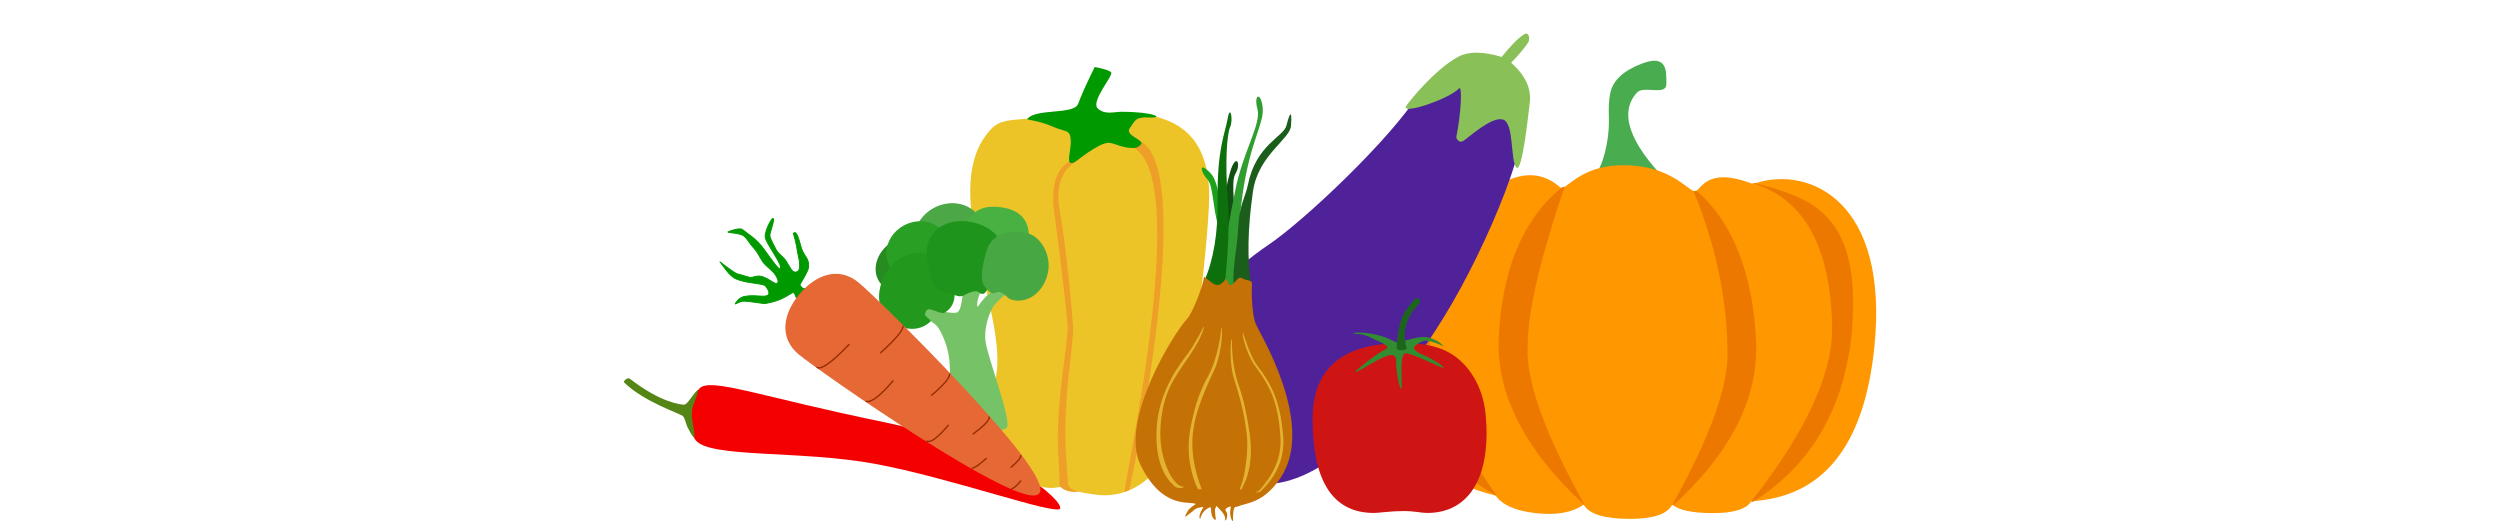 <svg viewBox="0 0 960 200" xmlns="http://www.w3.org/2000/svg" fill-rule="evenodd" clip-rule="evenodd"><path d="M630.55 24.39c9.85-3.744 9.34 3.157 9.34 7.87s-8.77.445-11.327 3.306c-6.856 7.672-3.08 18.935 11.327 33.789h-29.262c2.85-2.318 4.933-6.793 6.249-13.426 1.972-9.948 0-13.246 1.516-20.363 1.012-4.745 5.064-8.47 12.157-11.176z" fill="#49ac4e"/><path d="M574.365 70.431c.067.017.78.017 2.137 0 8.695-4.63 16.188-4.155 22.478 1.425 2.36 2.092 6.81-8.42 24.434-8.42 18.19 0 24.902 9.982 27.37 9.982 2.467 0 3.95-9.66 21.752-2.987.99-.034 1.624-.095 1.903-.183 20.273-6.399 51.179 6.819 45.286 63.332-3.929 37.675-19.659 57.305-47.19 58.89-1.912 3.039-6.801 4.558-14.667 4.558-7.865 0-13.114-1.083-15.746-3.25-1.832 3.644-7.254 5.466-16.266 5.466-9.771 0-15.67-1.822-17.697-5.465-4.48 3.09-10.686 4.174-18.615 3.25-7.63-.89-12.69-3.121-15.18-6.692-38.757-9.474-44.3-41.565-44.3-59.405 0-17.84 5.171-69.985 44.3-60.5z" fill="#ff9700"/><path d="M576.758 70.433c-17.779 9.512-27.038 29.412-27.776 59.701-.046 1.853-.12-1.56 0 .22 1.2 17.722 9.801 37.726 25.802 60.012a3.29 3.29 0 01-.39-.164c-24.959-14.259-33.767-33.965-34.773-58.93a19.184 19.184 0 010-1.783c1.82-41.03 14.35-53.535 34.995-59.056.458-.122 1.172-.122 2.142 0zm96.521 0c19.436 6.027 29.522 24.207 30.257 54.54.045 1.856-.003-.739 0 1.079.03 17.955-10.332 40.138-31.087 66.55.414.088.69.088.83 0 23.925-15.033 35.558-38.399 37.98-66.55.054-.632-.046-.427 0-1.079 3.07-43.48-16.349-49.01-36.91-54.54-.456-.122-.812-.122-1.07 0z" fill="#ed7800"/><path d="M599.66 72.043c.797-.325 1.179-.445 1.144-.36-9.193 27.088-13.918 47.103-14.175 60.046-.037 1.86.11-1.197 0 .594-.824 13.422 6.408 33.847 21.697 61.275-.076.075-.154.075-.235 0-21.673-19.954-32.639-40.603-32.639-61.275 0-.658-.02.065 0-.594.873-27.328 8.943-47.223 24.209-59.686zm50.712 1.447c8.243 20.242 12.557 40.124 12.942 59.647.036 1.858-.11-1.197 0 .593.819 13.413-6.22 33.433-21.118 60.06.174.191.312.24.415.147 21.167-19.136 31.802-39.583 31.802-60.207 0-.657.02.065 0-.593-.842-26.505-8.397-47.134-22.701-59.646-.29-.253-.736-.253-1.34 0z" fill="#ed7800"/><path d="M584.196 39.622c6.067 8.692-12.575 54.23-29.615 81.927-17.04 27.697-38.173 51.785-46.278 56.767-8.104 4.981-26.803 15.52-44.917-3.034-18.115-18.552-19.327-26.843-13.434-40.73 5.894-13.888 22.707-30.838 36.981-40.432 14.275-9.594 47.634-41.418 57.954-58.193 2.906-4.724 11.338-11.49 14.46-11.592 4.68-.154 18.782 6.597 24.85 15.287z" fill="#502299"/><path d="M576.65 21.86c3.42-4.276 6.2-7.112 8.34-8.505 2.592-1.687 2.302 2.166 1.951 2.735-1.21 1.969-3.424 4.64-6.64 8.015 5.606 4.955 7.958 10.26 7.056 15.915-.247 1.547-2.725 26.755-5.075 24.29-2.35-2.467-.784-17.23-5.212-18.43-4.428-1.2-13.308 7.14-15.266 8.291-1.61.946-2.666-1.117-2.573-1.582 2.033-10.155 2.202-19.957 1.048-18.656-3.576 4.032-22.506 10.39-20.303 6.81 1.017-1.653 11.063-14.224 20.096-19.002 3.88-2.053 9.407-2.013 16.579.119z" fill="#89c057"/><path d="M267.089 168.977c-1.502-2.017-2.072-5.372-1.71-10.066.362-4.694 1.443-7.955 3.241-9.782 4.34-4.277 23.095 3.154 70.536 12.916 47.44 9.762 69.211 30.385 67.941 33.228-1.27 2.843-42.41-11.885-71.144-17.167-28.734-5.283-63.686-2.143-68.864-9.13z" fill="#f40000"/><path d="M262.218 159.771c-.863-.897-15.14-5.508-22.677-13.028.094-.446.405-.84.931-1.184.528-.344.993-.387 1.395-.13 11.94 9.296 19.55 9.884 20.688 9.972.425.032 1.017-.128 2.554-2.267 4.343-6.043 2.767-2.186 2.278-.679-.753 2.326-1.466 3.01-1.719 6.283-.253 3.273 3.421 15.336-1.712 5.21-.517-1.022-.875-3.28-1.738-4.177z" fill="#548515"/><path d="M538.787 196.246c4.695 0 6.94.73 9.216.73 16.887 0 24.704-14.925 22.468-37.974-1.035-10.668-6.57-19.583-14.225-23.729-7.526-4.076-17.17-3.473-18.555-3.473-17.559 0-33.659 6.322-33.659 28.94 0 22.619 6.822 36.235 23.588 36.235 1.9 0 6.473-.729 11.167-.729z" fill="#cf1414"/><path d="M553.476 132.106c2.672 2.214-1.962-1.003-5.907-1.299-1.406-.105-3.829 1.614-4.261 2.057-1.646 1.681 3.571 3.568 5.42 4.45 1.373.654 6.538 3.783 5.435 3.942-.563.08-11.65-5.583-14.382-5.583-2.732 0-1.113 13.487-1.612 13.647-.958.31-2.304-8.794-2.031-10.79.143-1.048-.545-2.212-1.787-2.212-3.604 0-13.874 7.487-13.874 6.387 0-.538 8.963-7.497 11.65-8.624 2.687-1.128-3.927-3.434-5.277-4.22-3.875-2.254-7.173-1.334-7.173-1.928 0-.293 8.293-1.027 16.461 3.55.205.116 1.025.16 1.942-.164 5.228-1.844 8.664-2.12 9.905-1.844 3.894.868 5.439 2.588 5.49 2.631z" fill="#328c32"/><path d="M541.538 120.947c-2.282 4.327-2.739 8.552-1.368 12.678 0 .554-.635.83-1.906.83-1.27 0-1.915-.276-1.934-.83.32-6.986 1.6-11.925 3.84-14.817 1.368-1.768 3.644-5.56 4.843-3.912 1.199 1.648-1.821 2.918-3.475 6.051z" fill="#1b661b"/><path d="M378.33 52.31c3.476-4.812 5.592-5.937 12.9-6.459 5.2-.371 14.853-1.68 25.248-.247 1.45.2 8.452-4.224 23.445-1.675 16.486 2.804 23.273 12.36 24.334 27.846 1.006 14.695-7.725 80.995-10.79 92.312-1.594 5.883-11.869 28.646-32.71 25.867-9.854-1.314-13.483-3.03-12.903-3.236-8.303 2.797-16.972-3.982-19.13-6.365-3.67-4.054-7.798-26.508-6.162-36.29 3.963-23.704-20.781-68.846-4.232-91.754z" fill="#edc427"/><path d="M412.552 61l.088 1.28c-5.336 3.738-7.24 9.933-5.713 18.582 2.568 14.541 4.633 37.128 5.117 44.196.484 7.067-4.161 28.331-2.65 50.398.87 12.712.748 8.33.644 9.412-.351 3.63 4.938 3.946 4.26 3.993-4.934.353-6.077-1.258-7.371-2.03-.21-.124.231-.574-.494-11.163-1.377-20.12 3.919-44.105 3.518-50.644-.273-4.453-2.085-20.55-5.166-44.01-1.394-10.61 1.195-17.281 7.767-20.014zm21.158-7.495c29.49-2.106-.037 134.69-.037 134.69s-.498.116-1.79.663c-1.292.545 29.63-135.233-1.344-133.022-.477.035 2.434-2.28 3.172-2.33z" fill="#ed9f27"/><path d="M414.05 39.794c1.035-2.945 3.141-7.63 6.318-14.056 3.654.678 5.767 1.378 6.342 2.1.876 1.103-7.804 10.957-5.261 13.69 2.543 2.732 6.826 1.398 9.078 1.398 13.022 0 16.618 2.51 10.84 2.185-5.78-.325-5.55 1.554-7.426 3.933-2.14 2.713 3.98 4.224 4.38 5.803.163.643-1.318 1.856-2.652 1.951-4.609.33-7.782-2.073-10.141-1.951-4.01.207-12.113 7.067-12.888 7.433-3.947 1.863-1.178-4.301-1.466-8.511-.289-4.21-1.995-2.957-6.79-5.093-5.315-2.368-10.194-2.633-9.921-2.977 3.368-4.238 18.033-1.487 19.586-5.905z" fill="#090"/><path d="M360.98 126.964c-1.2-2.22-2.317-2.877-5.106-4.605-2.228-1.38-5.493-2.662-5.662-3.745-.188-1.202 3.841-1.844 5.07-1.11 1.902 1.135 9.352 2.986 11.846 2.589 2.603-.415 2.137-8.14 3.14-8.83 1.003-.692 6.105-1.34 6.582-1.05.734.448-2.114 4.418-1.503 7.582.104.54 2.938-5.306 7.178-6.289 1.421-.33 3.658 1.377 3.658 1.377s-3.898 3.314-4.843 4.946c-2.493 4.306-3.357 9.65-2.903 13.195.832 6.507 10.833 32.21 7.926 33.493-2.907 1.283-17.824 3.55-19.045 3.035-1.222-.517-3.13-4.556-3.15-12.478-.018-7.922 2.726-17.162-3.188-28.11z" fill="#75c267"/><ellipse cx="110.193" cy="65.388" rx="49.658" ry="44.439" fill="#4ca747" transform="rotate(-27.964 343.174 -616.15) scale(.277)"/><ellipse cx="57.778" cy="113.562" rx="44.391" ry="37.019" fill="#268c21" transform="rotate(-31.964 304.37 -513.074) scale(.277)"/><ellipse cx="70.518" cy="92.534" rx="44.375" ry="40.207" fill="#299f23" transform="rotate(-27.964 328 -607.438) scale(.277)"/><path d="M383.17 101.636c6.777-.239 12.105-5.41 11.9-11.55-.205-6.141-4.065-10.178-12.64-10.686-8.575-.508-12.105 5.41-11.9 11.551.205 6.14 5.864 10.924 12.64 10.685z" fill="#48b142"/><path d="M357.175 123.596c1-.914-2.643-1.833-1.904-3.418.364-.782.59-1.666 2.073-1.352 1.523.323 4.313 1.846 5.389 1.228 5.553-3.188 4.156-10.464 1.76-15.004-3.1-5.873-10.436-10.393-17.996-6.355-7.56 4.038-11.186 14.901-7.491 21.003 3.695 6.101 12.417 9.15 18.169 3.898z" fill="#22991c"/><path d="M370.936 113.007c.836-.489 3.818-1.814 4.933-.786 2.734 2.523 3.732-2.85 4.826-4.471 2.974-4.404 5.462-8.419 4.175-13.274-1.912-7.208-12.212-11.114-20.074-8.997-7.862 2.118-10.31 9.458-8.398 16.666.972 3.664.816 8.605 6.201 9.969 5.386 1.363 5.594 2.496 8.337.893z" fill="#1f941d"/><path d="M388.328 115.037c6.515 1.877 12.458-3.082 14.037-10.135 1.58-7.052-2.921-14.269-7.965-15.385-5.042-1.116-13.729-1.218-15.933 7.966-1.086 4.523-2.42 9.874-.333 12.556.771.992 1.418 1.9 2.693 2.558.445.23 2.398-.628 2.966-.472 2.344.64 2.828 2.42 4.535 2.912z" fill="#47a742"/><g><path d="M306.366 114.231c1.377-.947 3.351-3.684 2.874-3.446-.719.359-1.807-.64-2.055-1.347-.108-.307 3.214-5.108 3.324-6.923.207-3.414-1.54-3.823-2.71-7.033-.478-1.311-1.688-7.593-3.134-5.858 0 0 1.085 3.471 1.596 7.184.108.786.724 3.246.765 4.023.162 3.082-.47 3.483-1.397 3.636-1.396.23-1.91-1.21-3.669-4.087-1.14-1.866-2.935-2.707-3.864-4.387-.908-1.642-2.304-4.387-2.44-5.192-.236-1.382 1.512-4.882 1.358-6.637-.152-1.719-3.41 4.391-3.186 6.83.224 2.44 6.924 10.84 5.818 12.158-.532.635-2.89-2.774-6.116-7.228-3.224-4.453-6.045-5.807-8.47-7.802-1.045-.86-5.471.855-5.531.927-.347.416 4.858.266 6.435 1.817 1.234 1.214 1.689 2.376 3.058 3.88 2.336 2.565 2.09 3.095 3.792 5.642 1.14 1.707 3.083 2.87 4.388 4.43.938 1.122 2.134 3.243 1.3 3.928-.834.685-2.457-1.332-5.69-2.491-2.098-.752-3.286.396-4.82.251-.82-.077-2.377-.748-4.703-1.28-1.44-.33-7.073-4.94-6.835-4.675 1.037 1.158 3.455 5.402 6.19 6.564 4.439 1.886 10.49 1.575 11.37 2.79.43.594 2.87 3.575-.518 3.832-1.254.095-5.23-.556-8.059.211-1.741.473-2.94 2.301-3.127 2.74-.096.223 1.998-1.017 3.147-1.03 2.564-.032 7.485 1.044 8.479.872 5.12-.885 7.046-2.167 10.287-4.086 1.271-.753 1.221 2.893 2.143 1.787z" fill="#090" stroke="#090" stroke-width=".356"/><path d="M398.86 189.31c6.273-7.496-61.737-74.311-69.258-80.56-7.52-6.25-16.147-3.115-22.42 4.382-6.272 7.497-7.816 16.518-.295 22.767 7.52 6.249 85.7 60.909 91.973 53.412z" fill="#e66835" stroke="#e66835" stroke-width=".534"/><path d="M326.03 132.291c-10.775 11.311-12.264 8.749-12.264 8.749m32.995-15.804c.027 1.645-2.858 5.058-8.651 10.24m-5.448 18.658c1.906.507 5.334-2.13 10.285-7.91m21.735-2.572c-.045 1.537-2.357 4.24-6.934 8.11m34.239 23.188c.037.838-1.204 2.325-3.72 4.464m.286 8.201c.664-.033 1.798-1.005 3.4-2.917m-36.017-15.338c1.366.793 4.102-1.228 8.207-6.062m15.646-3.175c.456.924-1.578 3.105-6.103 6.541m-.431 13.109c.787.064 2.61-1.178 5.468-3.724" fill="none" stroke="#952d03" stroke-width=".534" stroke-linecap="round"/></g><g><path d="M463.677 68.93c-2.675-2.897-3.526-7.177.976-2.642s3.042 16.329 5.915 19.038c2.873 2.71 2.277 11.226-1.375 4.661-3.652-6.564-2.84-18.162-5.516-21.058z" fill="#1ba11b"/><path d="M474.41 66.702c2.014-3.268.767-7.253-1.226-2.952-1.993 4.3-5.397 23.17-2.74 23.355 2.656.186 3.876.308 4.043-2.08.167-2.387-2.09-15.056-.077-18.323z" fill="#124f12"/><path d="M484.857 41.228c-.69-6.173-3.534-4.999-2 .667 1.534 5.666-5.342 15.826-8.418 30.734-2.051 9.94-4.37 22.783-6.955 38.53l10.555-.36c-2.61-10.503-2.893-22.67-.85-36.499 3.064-20.744 8.359-26.9 7.668-33.072z" fill="#319d31"/><path d="M471.42 45.53c.997-5.755 2.204.469.962 3.225-1.243 2.757-1.993 13.48-.938 27.48.703 9.334.244 21.036-1.377 35.105l-7.763-3.14c3.684-8.189 5.44-18.722 5.264-31.6-.263-19.318 2.855-25.315 3.852-31.07z" fill="#0d700d"/><path d="M495.751 48.302c.49-7.009-.652-4.513-1.746-.122-1.094 4.39-11.677 7.314-14.784 22.653-1.033 5.105-3.31 7.647-3.755 16.623-.445 8.976-2.745 17.537-1.445 23.286.867 3.833 3.027 3.494 6.48-1.018-1.638-9.962-1.422-22.056.648-36.283 2.024-13.906 14.24-19.966 14.602-25.14z" fill="#1b5d1b"/><path d="M455.758 122.553c2.357-2.49 6.364-13.41 6.542-16.007.053-.775 1.32.782 1.857 1.112 1.486.915 3.517 3.691 6.38-.424.472-.68.98 2.451 2.123 2.204 1.562-.338 2.615-3.612 4.225-2.624 1.61.99 3.968.656 3.874 2.032-.305 4.46.148 12.376 1.464 15.6 1.316 3.222 23.324 38.63 9.446 59.155-6.549 9.685-12.747 9.37-16.774 11.018-.33.135-1.13-.598-1.357 2.71-.226 3.307.125 2.664-.187 2.731-.247.054-.87-1.236-.971-2.815-.079-1.227.372-2.836.19-2.792-.094.023-2.769.733-1.8 1.81.968 1.077.281 3.647-.246 3.596-.495-.049.9-.897-1.638-3.73-2.538-2.834-1.635-1.601-2.074-1.157-.415.42-.204 1.302-.172 2.515.015.594.57 2.593-.142 2.083-.775-.553-1.113-1.376-1.275-2.184-.292-1.455-.012-2.864-.674-2.576-3.704 1.61-3.501 5.044-3.813 4.348-.749-1.672 1.69-4.62 1.345-4.524-1.24.344-2.562.095-3.98 1.59-.402.426-1.522 1.075-2.04 1.565-1.46 1.384-1.067.32.117-1.702.708-1.21 3.152-2.514 2.973-2.594-2.648-1.178-12.81 2.104-21.159-14.884-8.348-16.988 12.918-50.935 17.766-56.056z" fill="#c47106"/><path d="M477.317 127.714c-.694-.622.955 7.817 4.69 12.887 5.802 7.876 8.765 13.715 9.683 27.135.551 8.067-2.977 14.148-5.766 17.679-1.562 1.976-2.384 3.253-3.362 3.387-1.592.218 1.048.74 2.023-.541.877-1.153 9.15-8.197 8.179-20.525-1.074-13.626-4.463-20.183-10.202-27.669-2.471-3.223-5.245-12.353-5.245-12.353zm-8.372-1.551c.545-2.202.746 8.669-2.689 15.945-5.635 11.941-6.944 16.959-7.849 21.856-1.32 7.141-.305 15.104 3.041 23.89l-1.39.05s-5.624-10.03-2.831-24.024c2.888-14.47 6.148-17.778 7.867-21.854 3.302-7.835 3.85-15.863 3.85-15.863z" fill="#e3b231"/><path d="M473.074 130.474c-.37-2.049-1.329 8.344.845 15.156 3.568 11.178 4.104 15.849 4.747 20.399 1.08 7.65-1.023 17.644-1.88 19.799-.863 2.17-.763 1.644-.426 2.206.3.502 1.357-2.206 1.357-2.206s4.047-6.792 2.09-19.799c-2.023-13.448-3.791-16.588-4.89-20.399-2.11-7.324-1.843-15.156-1.843-15.156zm-11.22-4.384c.67-2.318 1.33 1.045-4.956 10.312-6.288 9.268-10.349 14.172-11.26 27.49-.853 12.488 4.922 22.522 8.33 22.942 1.99.246-1.68 1.186-2.92-.106-1.115-1.161-7.99-6.235-6.847-22.938.97-14.195 9.35-24.586 11.534-27.47 2.984-3.94 6.12-10.23 6.12-10.23z" fill="#e3b231"/></g></svg>